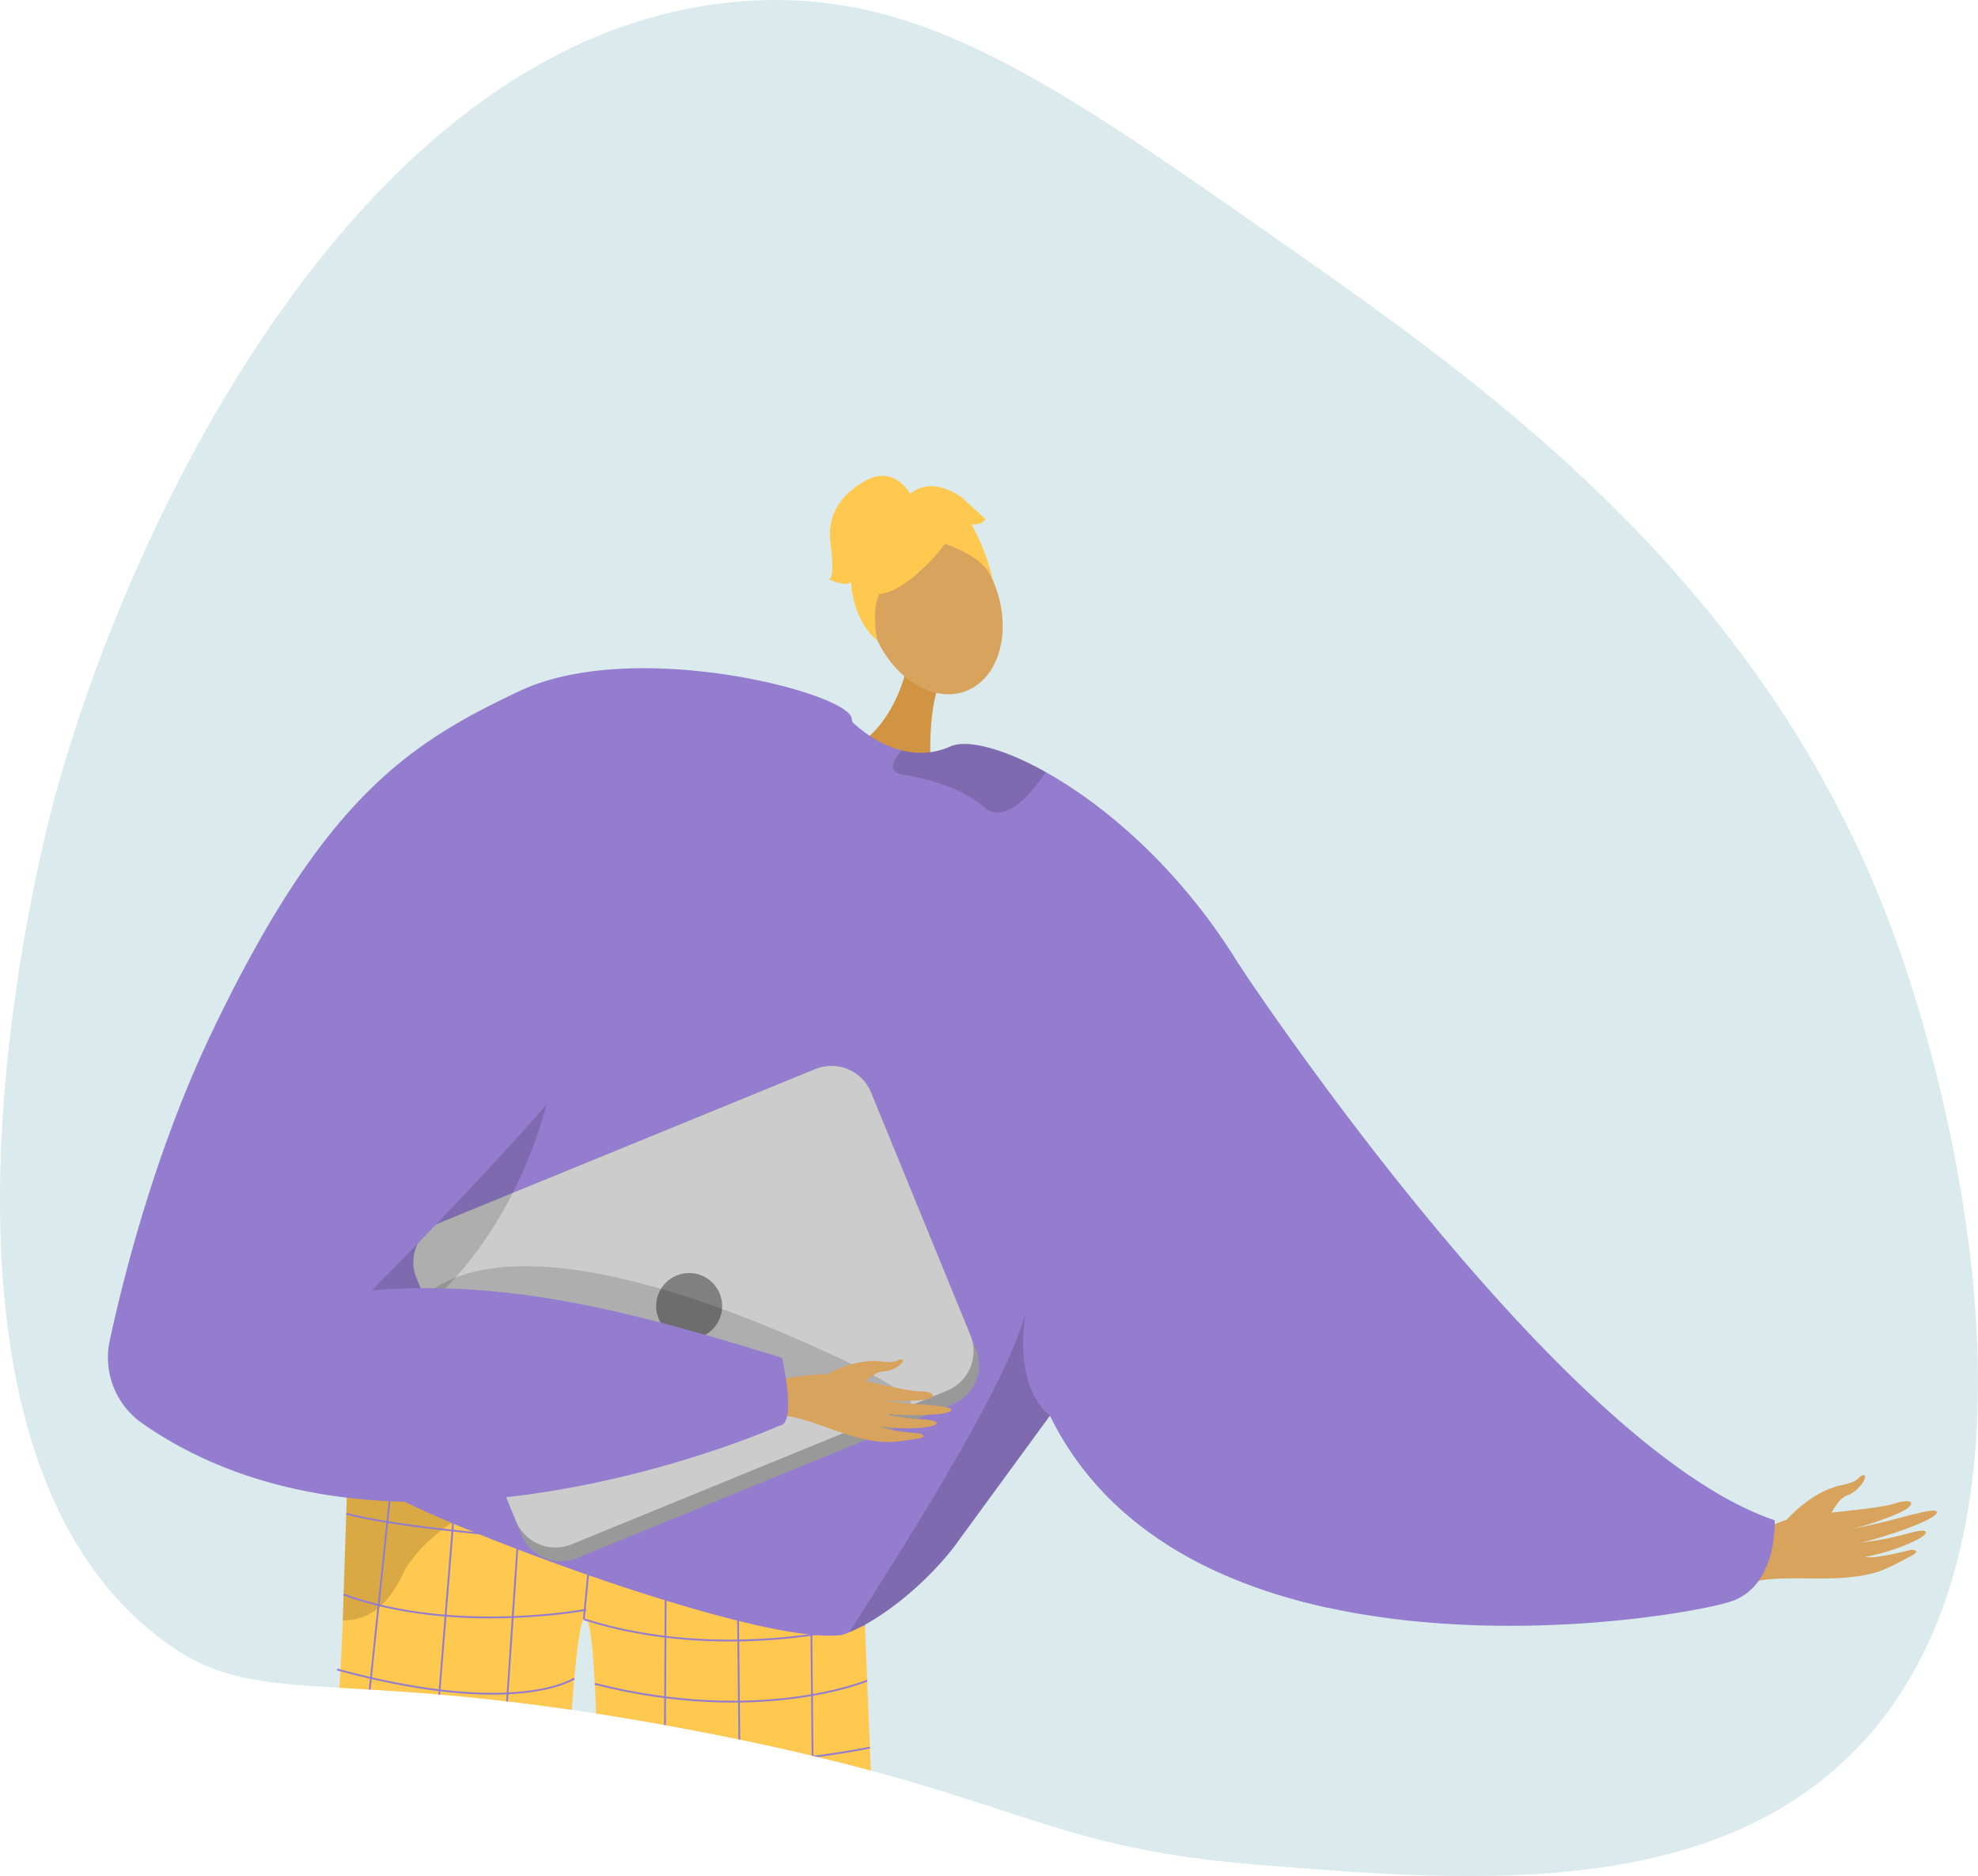 <svg xmlns="http://www.w3.org/2000/svg" xmlns:xlink="http://www.w3.org/1999/xlink" width="352.702" height="334.514" viewBox="0 0 352.702 334.514"><defs><style>.a,.k{fill:none;}.b{fill:#b6d7db;opacity:0.49;}.c{clip-path:url(#a);}.d,.f{fill:#d8a35d;}.d{fill-rule:evenodd;}.e{fill:#947dce;}.g{fill:#62548a;}.h{fill:#ffc84f;}.i{opacity:0.3;}.j{opacity:0.5;}.k{stroke:#947dce;stroke-miterlimit:10;stroke-width:0.325px;}.l{fill:#d19442;}.m{opacity:0.15;}.n{fill:#999;}.o{fill:#ccc;}.p{fill:gray;}</style><clipPath id="a"><path class="a" d="M1495.78,6007.785c-67.607,5.2-109.053,92.419-122.468,141.744-2.438,8.966-29.405,112.442,18.141,149.683,18.535,14.52,29.487,4.165,96.389,17.011,57.066,10.958,60.105,20.6,99.788,23.814,36.126,2.923,77.808,6.292,104.326-18.145,44.657-41.155,14.582-131.953,11.34-141.745-22.156-66.894-73.493-102.885-111.131-129.273C1550.654,6021.771,1527.251,6005.363,1495.78,6007.785Z" transform="translate(-1363.5 -6007.55)"/></clipPath></defs><g transform="translate(-1363.5 -6007.55)"><path class="b" d="M1495.78,6007.785c-67.607,5.2-109.053,92.419-122.468,141.744-2.438,8.966-29.405,112.442,18.141,149.683,18.535,14.52,29.487,4.165,96.389,17.011,57.066,10.958,60.105,20.6,99.788,23.814,36.126,2.923,77.808,6.292,104.326-18.145,44.657-41.155,14.582-131.953,11.34-141.745-22.156-66.894-73.493-102.885-111.131-129.273C1550.654,6021.771,1527.251,6005.363,1495.78,6007.785Z" transform="translate(0 0)"/><g transform="translate(1363.5 6007.55)"><g class="c"><g transform="translate(19.239 84.846)"><g transform="translate(285.518 178.183)"><path class="d" d="M1481.272,6112.6s4.494-5.125,9.733-6.157c3.115-.612,3.01-1.4,3.535-1.654,1.742-.855.16,2.51-2.468,3.465-2.138.773-3.194,4.523-4.462,5.36s-5.1,2.438-6.1,1.966S1481.272,6112.6,1481.272,6112.6Z" transform="translate(-1467.456 -6104.647)"/><path class="d" d="M1476,6116.664c.956-.365,10.939-6.914,16.468-7.653s13.813-1.314,16.644-2.245c3.332-1.1,4.237.208.417,1.846a54.818,54.818,0,0,1-8.736,2.868c-.552.045,3.042-.588,6.938-1.564,4.142-1.038,8.625-2.4,8.861-1.665.463,1.424-11.437,5.162-13.547,5.479a53.459,53.459,0,0,0,5.561-.908c2.5-.55,5.358-1.564,5.946-1.062.929.789-5.34,3.55-10.578,4.5-.084.173,1.628.372,7.772-1.171.617-.157,2.216.053.214,1.078-4.21,2.163-5.862,3.4-12.074,3.849-6.057.441-12.805-.533-17.107,1.109Z" transform="translate(-1476.001 -6101.717)"/></g><path class="e" d="M1558.478,6184.465c-4.858,1.9-40.111,8.365-72.474,1.26-20.425-4.478-39.688-14.374-49.435-34.235-25.182-51.345,33.664-80.471,33.664-80.471a1.4,1.4,0,0,1,.089.14c2.549,3.855,57.405,86.152,95.465,99C1565.787,6170.154,1566.393,6181.361,1558.478,6184.465Z" transform="translate(-1268.58 -5983.933)"/><path class="f" d="M1405.668,6148.606s1.224,113.222-3.568,114.758c-8.6,2.806-42.1,11.529-6.047,12.083,18.318,2.691,17.321-1.541,17.909-5,.479-2.828,8.582-103.367,10.009-111.118.32-1.734.515-2.784.515-2.784Z" transform="translate(-1355.083 -5851.343)"/><path class="f" d="M1430.252,6145.662s8.1,112.508,12.935,113.908c8.68,2.565,42.411,10.345,6.382,11.908-18.234,3.207-17.356-1.05-18.041-4.493-.558-2.812-5.107-24.129-6.753-31.837-.368-1.725-13.981-88.891-13.981-88.891Z" transform="translate(-1301.917 -5856.374)"/><path class="g" d="M1417.58,6189.171c-.4-1.595,11.123-2.756,12.575-1.59s24.917,3.272,25.242,10.129-32.058,5.143-34.347,5.24S1418.366,6192.3,1417.58,6189.171Z" transform="translate(-1290.336 -5785.547)"/><g transform="translate(26.721 170.194)"><path class="h" d="M1487.734,6110.258a7.135,7.135,0,0,1-4.2,1.517c-9.5-.632-50.527-3.451-72.643-6.64-7.8-1.128-13.247-2.3-14.125-3.437a.828.828,0,0,0,0,.092c-.049,1.229-.552,15.313-1.146,33.78-1.173,36.456-9.395,88.107-15.135,103.507-1.238,3.324,50.107,2.543,50.107,2.543,3.362-37.437,5.464-103.488,8.013-106.238,3.1-3.345,2.652,54.876,3.682,103.712,19.7,6.992,51.9,6.545,51.708,4.448C1491.724,6218.625,1487.734,6110.258,1487.734,6110.258Z" transform="translate(-1380.466 -6101.698)"/><g class="i" transform="translate(15.157)"><path d="M1406.031,6104.48h.461S1406.329,6104.477,1406.031,6104.48Z" transform="translate(-1351.934 -6096.947)"/><path class="j" d="M1440.158,6109.231c-12.29-.077-38.827-4.1-38.827-4.1-7.8-1.128-13.247-2.3-14.125-3.437a.828.828,0,0,0,0,.092c-.049,1.229-.552,15.313-1.146,33.78a8.7,8.7,0,0,0,1.295-.04,10.019,10.019,0,0,0,6.856-4.031,22.26,22.26,0,0,0,2.964-5.032C1407.768,6109.93,1436.217,6109.244,1440.158,6109.231Z" transform="translate(-1386.061 -6101.698)"/></g><g transform="translate(10.147 3.188)"><line class="k" x2="1.301" y2="136.271" transform="translate(88.295 3.722)"/><line class="k" x2="1.406" y2="133.909" transform="translate(75.234 5.321)"/><line class="k" x1="0.675" y2="132.795" transform="translate(62.02 4.243)"/><line class="k" x1="2.624" y2="27.293" transform="translate(47.994 3.204)"/><line class="k" x1="9.097" y2="134.763" transform="translate(28.115 2.052)"/><line class="k" x1="10.98" y2="135.738" transform="translate(14.704 0.975)"/><line class="k" x1="14.346" y2="136.233"/></g><path class="k" d="M1478.315,6115.1s-73.084-2.822-92.022-7.912" transform="translate(-1370.508 -6092.325)"/><path class="k" d="M1401.929,6114.132c24.971,7.959,50.126.938,50.126.938" transform="translate(-1343.787 -6080.447)"/><path class="k" d="M1429.375,6115.214s-23.54,4.481-43.259-2.708" transform="translate(-1370.81 -6083.229)"/><path class="k" d="M1451.22,6118.175s-19.179,8.031-48.568.568" transform="translate(-1342.552 -6073.541)"/><path class="k" d="M1451.432,6122.576s-29.31,6.264-48.62.084" transform="translate(-1342.276 -6066.017)"/><path class="k" d="M1451.738,6126.95s-15.525,10.153-48.812,2.139" transform="translate(-1342.083 -6058.542)"/><path class="k" d="M1452.227,6132.31a71.028,71.028,0,0,1-49.238-.52" transform="translate(-1341.975 -6050.271)"/><path class="k" d="M1452.683,6136.594s-16.668,9.8-49.63.438" transform="translate(-1341.866 -6042.063)"/><path class="k" d="M1453.221,6142.655s-22.657,9.472-50.121-2.117" transform="translate(-1341.786 -6035.321)"/><path class="k" d="M1453.643,6145.73s-13.851,11.2-50.489-1.139" transform="translate(-1341.694 -6028.397)"/><path class="k" d="M1454.179,6150.162s-21.62,9.118-50.963-1.522" transform="translate(-1341.588 -6021.478)"/><path class="k" d="M1427.994,6119.024s-10.283,7.1-42.3-1.583" transform="translate(-1371.536 -6074.791)"/><path class="k" d="M1426.838,6123.822s-14.013,5.122-41.219-2.216" transform="translate(-1371.659 -6067.677)"/><path class="k" d="M1427,6129.6s-21.346,4.478-41.763-3.591" transform="translate(-1372.305 -6060.154)"/><path class="k" d="M1427.208,6133.7s-21,7.252-42.465-3.652" transform="translate(-1373.156 -6053.249)"/><path class="k" d="M1427.518,6138.21s-19.835,5.1-43.364-3.729" transform="translate(-1374.163 -6045.671)"/><path class="k" d="M1427.941,6142.553s-16.858,5.887-44.435-3.82" transform="translate(-1375.271 -6038.407)"/><path class="k" d="M1428.291,6145.727s-20.125,8.272-45.5-2.853" transform="translate(-1376.501 -6031.332)"/><path class="k" d="M1429.222,6150.891a89.433,89.433,0,0,1-47.354-3.523" transform="translate(-1378.072 -6023.649)"/></g><path class="l" d="M1430.68,6052.448s-2.148,10.564-10.2,14.358,14.628,4.371,14.628,4.371-.959-11.023,1.745-16.884S1430.68,6052.448,1430.68,6052.448Z" transform="translate(-1288.309 -6017.966)"/><ellipse class="f" cx="11.581" cy="15.8" rx="11.581" ry="15.8" transform="translate(130.852 13.047) rotate(-21.079)"/><path class="e" d="M1561.528,6215.175c-20.425-4.478-39.688-14.374-49.435-34.236-.035.053-.071.095-.105.149a5.221,5.221,0,0,0-.317.432.447.447,0,0,0-.068.1c-2.806,3.833-16.581,22.667-16.581,22.677-5,6.51-12.632,12.762-18.694,15.278-.4.175-.8.325-1.17.458-14.855,2.323-76.73-21.189-84.1-27.066-3.324-2.647-4.627-15.06-4.889-28.517-.336-16.405.853-34.394,1.723-38.186,1.479-6.361,30.692-76.723,76.53-72.272a47.149,47.149,0,0,1,11.927,2.8s.342.36.951.9a22.435,22.435,0,0,0,4.142,2.947,17.679,17.679,0,0,0,4.231,1.7,12.973,12.973,0,0,0,8.647-.7c2.866-1.285,9.235.219,16.969,4.537,10.738,5.991,24.137,17.418,34.471,34.306a1.426,1.426,0,0,1,.089.14,110.477,110.477,0,0,1,14.813,40.667A262.16,262.16,0,0,1,1561.528,6215.175Z" transform="translate(-1344.104 -6013.382)"/><path class="m" d="M1455.178,6112.192c-.032.055-.073.1-.108.15-.1.134-.211.277-.312.431-.027.029-.046.06-.075.1-2.807,3.836-16.573,22.676-16.576,22.685-5,6.5-12.632,12.762-18.7,15.272,6.894-11,27.6-42.69,31.386-56.816C1448.737,6108.1,1455.181,6112.185,1455.178,6112.192Z" transform="translate(-1287.192 -5944.641)"/><path class="m" d="M1422.389,6059.927c-.333.992,0,1.808,1.677,2.071,5.228.817,10.857,2.655,14.414,5.771a3.658,3.658,0,0,0,3.432.868c3.1-.754,6.109-4.869,7.366-6.713a1.535,1.535,0,0,0,.2-.429c-7.734-4.317-14.1-5.823-16.969-4.533a12.961,12.961,0,0,1-8.644.7A7.088,7.088,0,0,0,1422.389,6059.927Z" transform="translate(-1282.299 -6008.715)"/><g transform="translate(128.579)"><g transform="translate(3.675 3.082)"><path class="h" d="M1435.121,6050.291s-14.709,17.58-15.576-1.212C1418.943,6036.077,1445.017,6037.949,1435.121,6050.291Z" transform="translate(-1419.235 -6039.774)"/><path class="h" d="M1431.062,6047.592s12.862,2.174,14.254,8.8c0,0-4.863-19.492-15.449-15.948s-14.23,6.1-5.724,25.415C1424.144,6065.854,1421.137,6049.044,1431.062,6047.592Z" transform="translate(-1419.423 -6040.009)"/></g><path class="h" d="M1432.684,6042.33s-2.758-5.591-8.186-2.557-6.627,7.269-6.182,10.868.571,6.376-.249,6.7c0,0,3.413,1.514,3.917.376,0,0,.144,6.723,4.719,10.525,0,0-1.812-7.876,1.975-10.28S1432.684,6042.33,1432.684,6042.33Z" transform="translate(-1418.067 -6038.87)"/><path class="h" d="M1423.262,6041.317s3.156-4.046,9.473.119l4.361,3.974s-.5,1.138-2.462.951c0,0,2.977,5.493,3.451,9.061l-6.231-8.934Z" transform="translate(-1409.189 -6037.704)"/></g><g transform="translate(54.475 105.21)"><path class="n" d="M1486.844,6138.065l-66.929,27.393a7.63,7.63,0,0,1-9.947-4.167l-18.691-45.679a2.7,2.7,0,0,1-.117-.332,7.6,7.6,0,0,1,4.288-9.607l66.93-27.394a7.62,7.62,0,0,1,9.939,4.169l17.83,43.563.867,2.114A7.618,7.618,0,0,1,1486.844,6138.065Z" transform="translate(-1390.712 -6077.709)"/><path class="o" d="M1485.858,6135.619l-66.929,27.393a7.617,7.617,0,0,1-9.937-4.172l-17.833-43.56a7.6,7.6,0,0,1,4.288-9.607l66.93-27.394a7.62,7.62,0,0,1,9.939,4.169l17.83,43.563A7.6,7.6,0,0,1,1485.858,6135.619Z" transform="translate(-1390.712 -6077.709)"/><circle class="p" cx="5.887" cy="5.887" r="5.887" transform="translate(43.286 36.934)"/></g><path class="m" d="M1390.1,6101.37s6.418-25.5,71.332,3.063-55.354.918-55.354.918Z" transform="translate(-1337.276 -5949.968)"/><path class="m" d="M1441.919,6071.02s2.281,68.835-63.817,78.048l-1.417.434,4.694-14.632s38.824-30.06,39.223-31.013S1441.919,6071.02,1441.919,6071.02Z" transform="translate(-1360.204 -5983.933)"/><g transform="translate(0 34.302)"><g transform="translate(115.065 123.239)"><path class="d" d="M1413.078,6099.834c.878-.029,10.82-2.562,15.517-1.617s11.591,2.794,14.154,2.825c3.012.042,3.383,1.354-.179,1.619a47,47,0,0,1-7.9-.111c-.463-.116,2.636.37,6.074.666,3.654.313,7.68.457,7.666,1.124-.024,1.286-10.735,1-12.54.666a46.315,46.315,0,0,0,4.774.819c2.189.249,4.789.227,5.128.795.534.9-5.331,1.394-9.852.7-.117.12,1.219.758,6.643,1.22.547.049,1.785.662-.127.938-4.026.578-5.714,1.126-10.887-.245-5.044-1.339-10.254-4.012-14.211-3.882Z" transform="translate(-1413.078 -6095.355)"/><path class="d" d="M1418.465,6099.681s5.084-2.909,9.63-2.283c2.7.372,2.836-.295,3.335-.357,1.655-.206-.572,2.084-2.975,2.126-1.95.033-3.857,2.783-5.123,3.108s-4.827.554-5.5-.105S1418.465,6099.681,1418.465,6099.681Z" transform="translate(-1405.286 -6097.027)"/></g><path class="e" d="M1444.055,6055.578c-20.119,9.464-35.043,19.379-54.853,60.737-10.053,20.98-15.72,43.271-18.282,55.154a14.318,14.318,0,0,0,5.868,14.744c44.843,31.258,113.574.372,113.574.372,3.167-.209.463-12.079.463-12.079-27.414-8.5-48.736-13.944-73.168-12.057.127-.02,33.577-33.878,39.794-44.118,16.292-26.857,48.817-44.6,45.756-57.945C1502.15,6055.771,1464.347,6046.032,1444.055,6055.578Z" transform="translate(-1370.602 -6051.532)"/></g><path class="g" d="M1416.337,6190.533c.355-1.6-13.632-.733-15.05.471s-21.989,4.944-22.121,11.81,32.19,4.239,34.479,4.272S1415.641,6193.684,1416.337,6190.533Z" transform="translate(-1355.968 -5781.186)"/></g></g></g></g></svg>